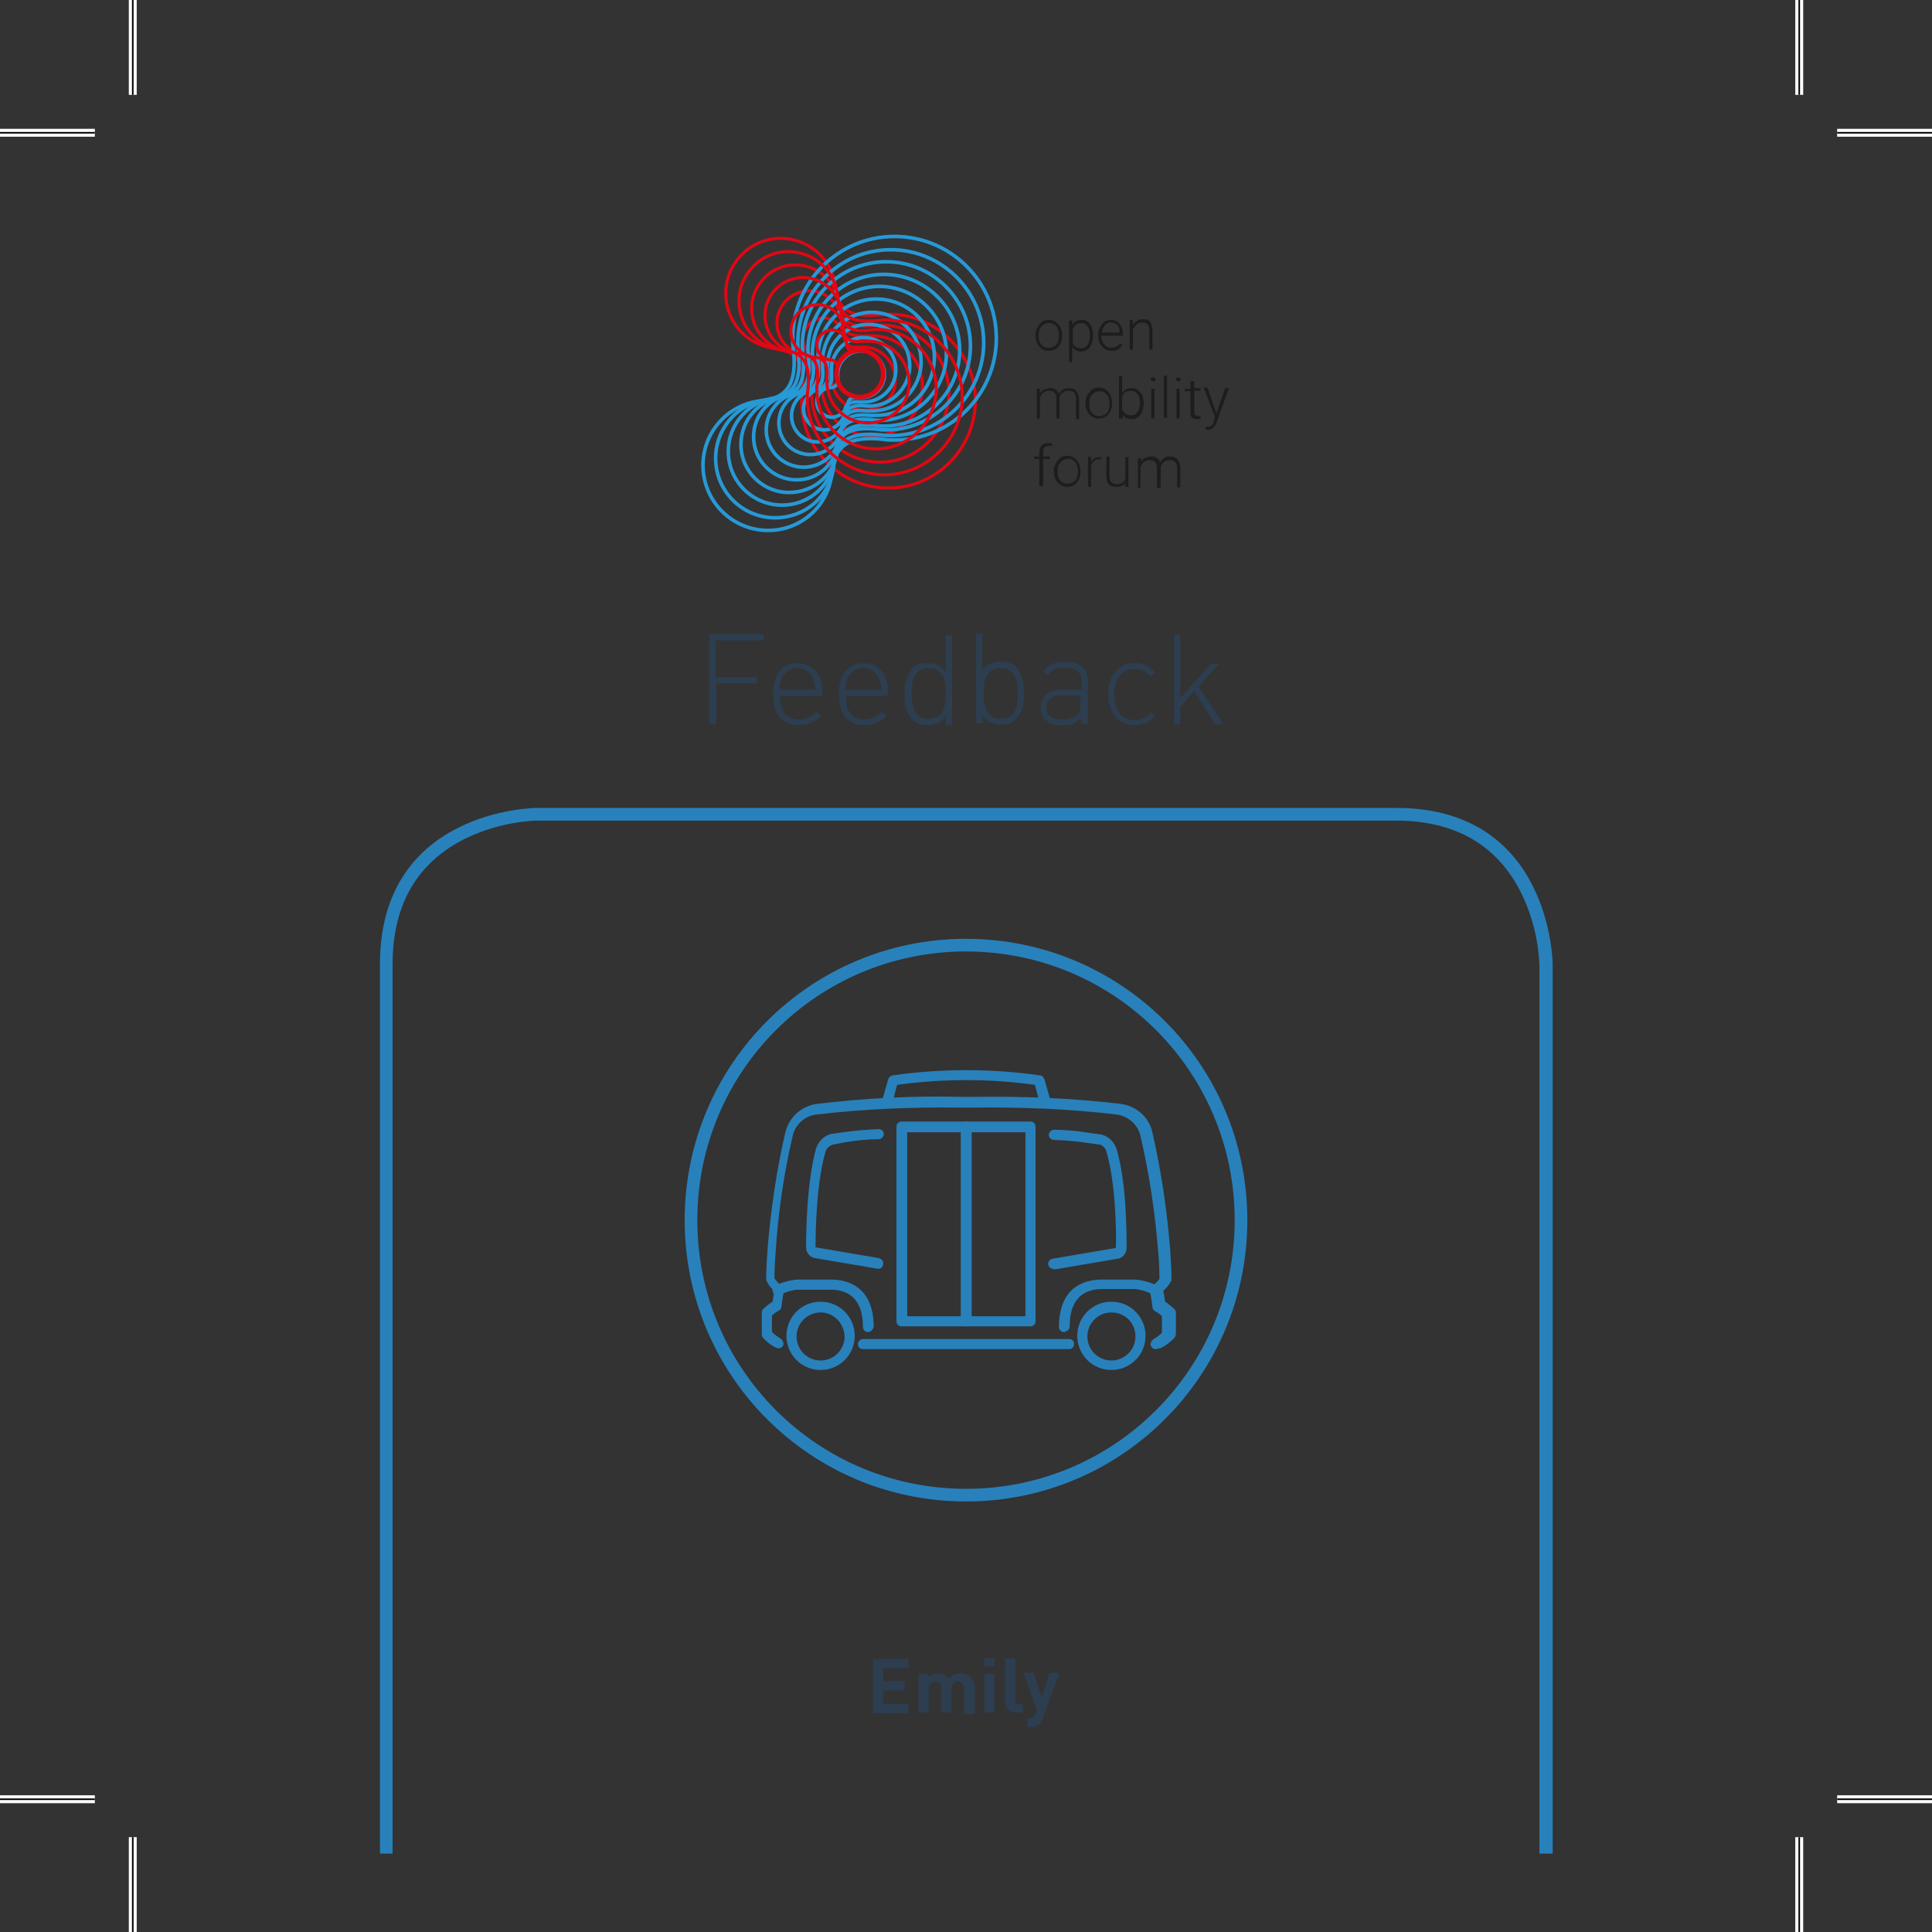 <?xml version="1.0" encoding="utf-8"?>
<!-- Generator: Adobe Illustrator 21.1.0, SVG Export Plug-In . SVG Version: 6.00 Build 0)  -->
<svg version="1.1" xmlns="http://www.w3.org/2000/svg" xmlns:xlink="http://www.w3.org/1999/xlink" x="0px" y="0px"
	 viewBox="0 0 305.6 305.6" style="enable-background:new 0 0 305.6 305.6;" xml:space="preserve">
<rect x="0" y="0" width="305.6" height="305.6" fill="#333333" stroke="none"/>
<style type="text/css">
	.st0{fill:#2C3E50;}
	.st1{fill:#2881BB;}
	.st2{fill:none;stroke:#FFFFFF;stroke-width:1.25;stroke-miterlimit:10;}
	.st3{fill:none;stroke:#000000;stroke-width:0.25;stroke-miterlimit:10;}
	.st4{fill:#52B36E;}
	.st5{fill:#3B95D2;}
	.st6{fill:none;stroke:#E30613;stroke-width:0.482;stroke-miterlimit:10;}
	.st7{fill:none;stroke:#2699D6;stroke-width:0.567;stroke-miterlimit:10;}
	.st8{fill:#1D1D1B;}
	.st9{fill:none;stroke:#E30613;stroke-width:0.709;stroke-miterlimit:10;}
	.st10{fill:#93C01F;}
	.st11{fill:#575756;}
</style>
<g id="Ebene_1">
	<g>
		<path class="st0" d="M113.3,107.1h6.4v1h-6.4v6.5h-1.1v-14.3h8.6v1h-7.6V107.1z"/>
		<path class="st0" d="M126.4,113.8c1,0,2-0.4,2.7-1.2l0.8,0.6c-0.9,1-2.2,1.5-3.5,1.5c-2.7,0-4.1-1.7-4.1-4.9s1.4-4.9,3.9-4.9
			c2.4,0,3.9,1.7,3.9,4.7v0.5h-6.7C123.3,112.4,124.3,113.8,126.4,113.8z M128.6,107.3c-0.6-1.4-2.2-2-3.6-1.4
			c-0.6,0.3-1.1,0.8-1.4,1.4c-0.2,0.6-0.3,1.2-0.3,1.8h5.7C128.9,108.5,128.8,107.9,128.6,107.3z"/>
		<path class="st0" d="M136.8,113.8c1,0,2-0.4,2.7-1.2l0.8,0.6c-0.9,1-2.2,1.5-3.5,1.5c-2.7,0-4.1-1.7-4.1-4.9s1.4-4.9,3.9-4.9
			c2.4,0,3.9,1.7,3.9,4.7v0.5h-6.7C133.7,112.4,134.8,113.8,136.8,113.8z M139,107.3c-0.6-1.4-2.2-2-3.6-1.4
			c-0.6,0.3-1.1,0.8-1.4,1.4c-0.2,0.6-0.3,1.2-0.3,1.8h5.7C139.4,108.5,139.3,107.9,139,107.3z"/>
		<path class="st0" d="M149.6,113.3c-0.6,0.9-1.7,1.4-2.9,1.4c-0.9,0-1.7-0.3-2.4-0.8c-0.9-1.2-1.4-2.6-1.2-4.1
			c-0.1-1.5,0.3-2.9,1.2-4.1c0.6-0.6,1.5-0.9,2.4-0.8c1.1-0.1,2.2,0.4,2.9,1.4v-5.8h1v14.2h-1V113.3z M146.9,105.7
			c-2.4,0-2.7,2-2.7,4s0.4,4,2.7,4c2.4,0,2.7-2,2.7-4S149.3,105.7,146.9,105.7z"/>
		<path class="st0" d="M160.7,113.8c-0.6,0.6-1.5,0.9-2.4,0.8c-1.1,0.1-2.2-0.4-2.9-1.4v1.2h-1v-14.2h1v5.8c0.6-0.9,1.7-1.4,2.9-1.4
			c0.9,0,1.7,0.3,2.4,0.8c0.9,1.2,1.4,2.6,1.2,4.1C162.1,111.2,161.7,112.7,160.7,113.8z M158.3,105.7c-2.4,0-2.7,2-2.7,4
			s0.4,4,2.7,4c2.4,0,2.7-2,2.7-4S160.6,105.7,158.3,105.7z"/>
		<path class="st0" d="M171,113.6c-0.8,0.8-1.8,1.2-2.9,1.1c-1,0.1-2.1-0.2-2.8-0.9c-0.5-0.5-0.7-1.2-0.7-1.9c0-1.8,1.3-2.8,3.4-2.8
			h3.1V108c0-1.5-0.7-2.4-2.7-2.4c-1-0.1-2.1,0.3-2.7,1.2l-0.7-0.6c0.8-1.1,2.1-1.6,3.4-1.5c2.6,0,3.7,1.1,3.7,3.2v6.6h-1L171,113.6
			z M168,110c-1.6,0-2.5,0.6-2.5,1.9s0.8,1.9,2.5,1.9c0.9,0.1,1.7-0.2,2.4-0.7c0.4-0.5,0.6-1.2,0.5-1.8V110H168z"/>
		<path class="st0" d="M179.5,114.7c-2.6,0-4.2-1.9-4.2-4.9s1.6-4.9,4.2-4.9c1.2-0.1,2.4,0.5,3.2,1.5l-0.7,0.6
			c-0.6-0.8-1.5-1.2-2.5-1.2c-1,0-2,0.5-2.6,1.3c-0.9,1.7-0.9,3.8,0,5.5c0.6,0.8,1.5,1.3,2.6,1.3c1,0,1.9-0.4,2.5-1.2l0.7,0.6
			C181.9,114.2,180.7,114.7,179.5,114.7z"/>
		<path class="st0" d="M188.9,109.3l-2.2,2.5v2.8h-1v-14.2h1v10l4.8-5.4h1.3l-3.2,3.6l3.9,6h-1.3L188.9,109.3z"/>
	</g>
	<path class="st1" d="M243.5,293.1V152.5c-0.2-4-1.2-7.9-3-11.5c-3.8-7.4-10.4-11.2-19.7-11.2h-136c-4,0.2-7.9,1.2-11.5,3
		c-7.4,3.8-11.2,10.4-11.2,19.7v140.7h-2V152.5c0-24.4,24.4-24.7,24.7-24.7h136.1c24.4,0,24.7,24.4,24.7,24.7v140.7H243.5z"/>
	<g>
		<path class="st1" d="M139,200.7h-0.1l-10-1.7c-0.8-0.1-1.4-0.9-1.4-1.7c0-2.3,0.1-10.4,1.6-15.7c0.4-1.2,1.5-2.2,2.8-2.3l1.5-0.2
			c1.9-0.3,3.7-0.4,5.6-0.5l0,0c0.5,0,0.8,0.4,0.8,0.8s-0.4,0.8-0.8,0.8c-1.8,0-3.6,0.2-5.4,0.5L132,181c-0.6,0.1-1.2,0.5-1.4,1.1
			c-1.5,5.1-1.6,12.9-1.6,15.2l10,1.7c0.4,0.1,0.8,0.5,0.7,0.9C139.7,200.4,139.3,200.7,139,200.7L139,200.7z"/>
		<path class="st1" d="M129.8,216.7c-3,0-5.4-2.4-5.4-5.4s2.4-5.4,5.4-5.4s5.4,2.4,5.4,5.4v0C135.2,214.3,132.8,216.7,129.8,216.7z
			 M129.8,207.6c-2.1,0-3.8,1.7-3.8,3.8s1.7,3.8,3.8,3.8s3.8-1.7,3.8-3.8C133.5,209.2,131.8,207.6,129.8,207.6z"/>
		<path class="st1" d="M137.3,210.7c-0.5,0-0.8-0.4-0.8-0.8v0c0-4.9-2.8-5.9-5.1-5.9h-5.3c-1,0.1-1.9,0.4-2.7,0.8
			c-0.4,0.2-0.9,0.1-1.1-0.3c-0.2-0.4-0.1-0.9,0.3-1.1c1.1-0.6,2.3-0.9,3.6-1h5.3c2,0,6.7,0.7,6.7,7.5
			C138.1,210.3,137.7,210.7,137.3,210.7z"/>
		<path class="st1" d="M168.3,210.7c-0.5,0-0.8-0.4-0.8-0.8v0c0-6.8,4.7-7.5,6.7-7.5h5.3c1.2,0.1,2.5,0.4,3.6,1
			c0.2,0.1,0.3,0.3,0.4,0.5c0,0.1,0.3,1.5,0.5,2.6c0.1,0.5-0.3,0.9-0.7,0.9s-0.9-0.3-0.9-0.7c-0.1-0.7-0.3-1.6-0.4-2.1
			c-0.8-0.4-1.6-0.6-2.4-0.7h-5.3c-2.3,0-5.1,1-5.1,5.9C169.2,210.3,168.8,210.6,168.3,210.7C168.4,210.7,168.3,210.7,168.3,210.7z"
			/>
		<path class="st1" d="M166.6,200.7c-0.5,0-0.8-0.4-0.8-0.8c0-0.4,0.3-0.7,0.7-0.8l10-1.7c0.1-2.4,0-10.2-1.5-15.3
			c-0.2-0.6-0.7-1.1-1.4-1.1l-1.5-0.2c-1.8-0.3-3.6-0.4-5.4-0.5c-0.5,0-0.8-0.4-0.8-0.8s0.4-0.8,0.8-0.8l0,0c1.9,0,3.8,0.2,5.6,0.5
			l1.5,0.2c1.3,0.1,2.4,1.1,2.8,2.3c1.6,5.3,1.6,13.3,1.6,15.7c0,0.8-0.6,1.6-1.4,1.7l-10,1.7L166.6,200.7z"/>
		<path class="st1" d="M163,209.8h-10.2c-0.5,0-0.8-0.4-0.8-0.8c0,0,0,0,0,0v-30.8c0-0.5,0.4-0.8,0.8-0.8h0H163
			c0.5,0,0.8,0.4,0.8,0.8v0V209C163.8,209.4,163.5,209.8,163,209.8C163,209.8,163,209.8,163,209.8z M153.7,208.2h8.5v-29.1h-8.5
			V208.2z"/>
		<path class="st1" d="M152.8,209.8h-10.2c-0.5,0-0.8-0.4-0.8-0.8v0v-30.8c0-0.5,0.4-0.8,0.8-0.8h0h10.2c0.5,0,0.8,0.4,0.8,0.8v0
			V209C153.6,209.4,153.3,209.8,152.8,209.8C152.8,209.8,152.8,209.8,152.8,209.8z M143.5,208.2h8.5v-29.1h-8.5L143.5,208.2z"/>
		<path class="st1" d="M165.3,175.2c-0.4,0-0.7-0.2-0.8-0.6l-0.8-3c-7.2-1-14.5-1-21.8,0l-0.8,3c-0.1,0.4-0.6,0.7-1,0.6
			s-0.7-0.6-0.6-1l1-3.5c0.1-0.3,0.3-0.5,0.7-0.6c7.7-1.1,15.6-1.1,23.3,0c0.3,0,0.6,0.3,0.7,0.6l1,3.5c0.1,0.4-0.2,0.9-0.6,1
			C165.5,175.2,165.4,175.2,165.3,175.2L165.3,175.2z"/>
		<path class="st1" d="M175.8,216.7c-3,0-5.4-2.4-5.4-5.4c0-3,2.4-5.4,5.4-5.4s5.4,2.4,5.4,5.4c0,0,0,0,0,0
			C181.2,214.3,178.8,216.7,175.8,216.7z M175.8,207.6c-2.1,0-3.8,1.7-3.8,3.8s1.7,3.8,3.8,3.8s3.8-1.7,3.8-3.8
			C179.6,209.2,177.9,207.6,175.8,207.6z"/>
		<path class="st1" d="M182.8,213.4c-0.5,0-0.8-0.4-0.8-0.8c0-0.3,0.2-0.6,0.5-0.8c0.5-0.3,0.9-0.6,1.3-1v-2.6
			c-0.3-0.3-0.7-0.6-1.1-0.8c-0.2-0.1-0.4-0.4-0.4-0.6c-0.1-1.1-0.4-2.5-0.4-2.5c-0.1-0.3,0.1-0.7,0.4-0.9c0.4-0.3,0.8-0.7,1.1-1.1
			c0-1.5-0.1-3.4-0.2-4.3c-0.5-6.2-1.4-12.3-2.8-18.3c-0.4-1.8-1.9-3.1-3.7-3.4c-7.5-0.9-15.1-1.2-22.7-1.1h-2.1
			c-7.6-0.1-15.2,0.2-22.8,1.1c-1.8,0.2-3.3,1.6-3.7,3.3c-1.4,6-2.3,12.1-2.7,18.3c-0.1,1.3-0.2,2.9-0.2,4.3
			c0.3,0.4,0.6,0.8,1.1,1.1c0.3,0.2,0.4,0.5,0.4,0.9c0,0-0.3,1.4-0.4,2.5c0,0.3-0.2,0.5-0.4,0.6c-0.4,0.2-0.8,0.5-1.1,0.8v2.6
			c0.4,0.4,0.9,0.7,1.3,1c0.4,0.2,0.6,0.7,0.5,1.1c-0.2,0.4-0.7,0.6-1.1,0.4c-0.8-0.4-1.5-0.9-2.1-1.6c-0.2-0.2-0.2-0.4-0.2-0.6
			v-3.4c0-0.2,0.1-0.5,0.3-0.6c0.4-0.4,0.9-0.8,1.4-1.1c0.1-0.6,0.2-1.3,0.3-1.7c-0.5-0.4-0.9-0.9-1.2-1.5c-0.1-0.1-0.1-0.3-0.1-0.4
			c0-1.5,0.1-3.2,0.2-4.6c0.5-6.2,1.4-12.4,2.8-18.5c0.6-2.5,2.6-4.3,5.1-4.6c7.6-0.9,15.3-1.3,22.9-1.1h2.1
			c7.7-0.1,15.3,0.2,22.9,1.1c2.5,0.3,4.6,2.1,5.1,4.6c1.4,6.1,2.3,12.3,2.8,18.5c0.1,1.5,0.2,3.2,0.2,4.6c0,0.1,0,0.3-0.1,0.4
			c-0.3,0.6-0.8,1.1-1.2,1.5c0.1,0.4,0.2,1.1,0.3,1.7c0.5,0.3,0.9,0.7,1.4,1.1c0.2,0.2,0.3,0.4,0.3,0.6v3.4c0,0.2-0.1,0.4-0.2,0.6
			c-0.6,0.6-1.3,1.2-2.1,1.6C183,213.4,182.9,213.4,182.8,213.4z"/>
		<path class="st1" d="M169.1,213.4h-32.6c-0.5,0-0.8-0.4-0.8-0.8s0.4-0.8,0.8-0.8h32.6c0.5,0,0.8,0.4,0.8,0.8
			S169.6,213.4,169.1,213.4L169.1,213.4z"/>
		<path class="st1" d="M152.8,148.5c-24.6,0-44.5,19.9-44.5,44.5s19.9,44.5,44.5,44.5s44.5-19.9,44.5-44.5l0,0
			C197.3,168.4,177.4,148.5,152.8,148.5z M152.8,235.5c-23.5,0-42.5-19-42.5-42.5c0-23.5,19-42.5,42.5-42.5
			c23.5,0,42.5,19,42.5,42.5c0,0,0,0,0,0C195.3,216.5,176.3,235.5,152.8,235.5L152.8,235.5z"/>
	</g>
	<path class="st2" d="M284.6,290.6v15 M284.6,15V0 M21,290.6v15 M21,15V0 M290.6,284.6h15 M15,284.6H0 M290.6,21h15 M15,21H0"/>
	<path class="st3" d="M284.6,290.6v15 M284.6,15V0 M21,290.6v15 M21,15V0 M290.6,284.6h15 M15,284.6H0 M290.6,21h15 M15,21H0"/>
	<g>
		<path class="st6" d="M140.5,77.2c-7.5,0-13.7-6.1-13.7-13.7c0-0.5,0-0.9,0.1-1.4c0.5-4.6-0.8-6.6-4.3-7c-4.5-0.5-7.8-4.2-7.8-8.7
			c0-4.8,3.9-8.7,8.7-8.7c4.5,0,8.2,3.4,8.7,7.8c0.4,3.6,2.4,4.8,7,4.3c0.5,0,1-0.1,1.4-0.1c7.5,0,13.7,6.1,13.7,13.7
			C154.2,71.1,148,77.2,140.5,77.2z"/>
		<path class="st6" d="M139.2,73.1c-6,0-10.8-4.9-10.8-10.8c0-0.4,0-0.7,0.1-1.1c0.4-3.6-0.6-5.2-3.4-5.5c-3.5-0.4-6.2-3.3-6.2-6.9
			c0-3.8,3.1-6.9,6.9-6.9c3.6,0,6.5,2.7,6.9,6.2c0.3,2.8,1.9,3.8,5.5,3.4c0.4,0,0.8-0.1,1.1-0.1c6,0,10.8,4.9,10.8,10.8
			C150,68.2,145.2,73.1,139.2,73.1z"/>
		<path class="st6" d="M138,69c-4.4,0-8-3.6-8-8c0-0.3,0-0.5,0-0.8c0.3-2.6-0.4-3.8-2.5-4c-2.6-0.3-4.6-2.4-4.6-5.1
			c0-2.8,2.3-5.1,5.1-5.1c2.6,0,4.8,2,5.1,4.6c0.2,2,1.4,2.7,4,2.5c0.3,0,0.5,0,0.8,0c4.4,0,8,3.6,8,8C145.9,65.4,142.4,69,138,69z"
			/>
		<path class="st6" d="M136.7,64.9c-2.8,0-5.1-2.3-5.1-5.1c0-0.2,0-0.4,0-0.5c0.2-2-0.6-2.4-1.6-2.5l-0.2,0l0,0
			c-1.6-0.3-2.8-1.6-2.8-3.2c0-1.8,1.5-3.3,3.3-3.3c1.6,0,3,1.2,3.2,2.8l0,0l0,0.2c0.1,0.6,0.3,1,0.6,1.3c0.4,0.3,1,0.4,1.9,0.3
			c0.2,0,0.4,0,0.5,0c2.8,0,5.1,2.3,5.1,5.1C141.8,62.6,139.5,64.9,136.7,64.9z"/>
		<path class="st7" d="M121.5,83.9c-5.7,0-10.3-4.6-10.3-10.3c0-5.3,4-9.7,9.2-10.2c4.2-0.4,5.7-2.8,5.1-8.2
			c-0.1-0.6-0.1-1.1-0.1-1.7c0-8.9,7.2-16.1,16.1-16.1s16.1,7.2,16.1,16.1c0,8.9-7.2,16.1-16.1,16.1c-0.6,0-1.1,0-1.7-0.1
			c-5.4-0.6-7.8,0.9-8.2,5.1C131.2,79.9,126.8,83.9,121.5,83.9z"/>
		<path class="st7" d="M122.6,81.9c-5.2,0-9.4-4.2-9.4-9.4c0-4.8,3.6-8.9,8.4-9.3c3.8-0.4,5.2-2.6,4.7-7.5c-0.1-0.5-0.1-1-0.1-1.5
			c0-8.1,6.6-14.7,14.7-14.7c8.1,0,14.7,6.6,14.7,14.7s-6.6,14.7-14.7,14.7c-0.5,0-1,0-1.5-0.1c-4.9-0.5-7.1,0.8-7.5,4.7
			C131.5,78.3,127.5,81.9,122.6,81.9z"/>
		<path class="st7" d="M123.7,79.9c-4.7,0-8.5-3.8-8.5-8.5c0-4.4,3.3-8,7.6-8.5c3.5-0.4,4.7-2.3,4.2-6.8c0-0.5-0.1-0.9-0.1-1.4
			c0-7.4,6-13.3,13.3-13.3s13.3,6,13.3,13.3c0,7.4-6,13.3-13.3,13.3c-0.5,0-0.9,0-1.4-0.1c-4.5-0.5-6.4,0.8-6.8,4.2
			C131.8,76.6,128.1,79.9,123.7,79.9z"/>
		<path class="st7" d="M124.8,77.9c-4.2,0-7.6-3.4-7.6-7.6c0-3.9,2.9-7.2,6.9-7.6c3.1-0.3,4.2-2.1,3.8-6.1c0-0.4-0.1-0.8-0.1-1.2
			c0-6.6,5.4-12,12-12c6.6,0,12,5.4,12,12c0,6.6-5.4,12-12,12c-0.4,0-0.8,0-1.2-0.1c-4-0.4-5.7,0.7-6.1,3.8
			C132.1,75,128.8,77.9,124.8,77.9z"/>
		<path class="st7" d="M126,75.9c-3.7,0-6.8-3-6.8-6.8c0-3.5,2.6-6.4,6.1-6.7c2.7-0.3,3.7-1.8,3.3-5.4c0-0.4-0.1-0.7-0.1-1.1
			c0-5.8,4.8-10.6,10.6-10.6c5.8,0,10.6,4.8,10.6,10.6c0,5.8-4.8,10.6-10.6,10.6c-0.4,0-0.7,0-1.1-0.1c-3.5-0.4-5.1,0.6-5.4,3.3
			C132.3,73.3,129.5,75.9,126,75.9z"/>
		<path class="st7" d="M127.1,73.9c-3.2,0-5.9-2.6-5.9-5.9c0-3,2.3-5.6,5.3-5.9c2.4-0.2,3.2-1.6,2.9-4.6c0-0.3,0-0.6,0-1
			c0-5.1,4.1-9.2,9.2-9.2s9.2,4.1,9.2,9.2c0,5.1-4.1,9.2-9.2,9.2c-0.3,0-0.6,0-1,0c-3-0.3-4.4,0.5-4.6,2.9
			C132.6,71.7,130.1,73.9,127.1,73.9z"/>
		<path class="st7" d="M128.2,71.9c-2.8,0-5-2.2-5-5c0-2.6,1.9-4.7,4.5-5c2-0.2,2.7-1.3,2.4-3.9c0-0.3,0-0.5,0-0.8
			c0-4.3,3.5-7.8,7.8-7.8s7.8,3.5,7.8,7.8c0,4.3-3.5,7.8-7.8,7.8c-0.3,0-0.5,0-0.8,0c-2.6-0.3-3.7,0.4-3.9,2.4
			C132.9,70,130.8,71.9,128.2,71.9z"/>
		<path class="st7" d="M129.3,69.9c-2.3,0-4.1-1.9-4.1-4.1c0-2.1,1.5-3.8,3.5-4.1l0,0l0.2,0c1.6-0.2,2.2-1.1,2-3.2
			c0-0.2,0-0.4,0-0.7c0-3.6,2.9-6.5,6.5-6.5s6.5,2.9,6.5,6.5c0,3.8-3.3,6.8-7.1,6.4c-2.1-0.2-3,0.4-3.2,2l0,0.2l0,0
			C133.1,68.4,131.4,69.9,129.3,69.9z"/>
		<path class="st7" d="M130.4,68c-1.8,0-3.3-1.5-3.3-3.3c0-1.6,1.2-3,2.7-3.2l0,0l0.2,0c0.9-0.1,1.7-0.5,1.5-2.5c0-0.2,0-0.4,0-0.5
			c0-2.8,2.3-5.1,5.1-5.1c2.8,0,5.1,2.3,5.1,5.1c0,2.8-2.3,5.1-5.1,5.1c-0.2,0-0.3,0-0.5,0c-2-0.2-2.4,0.6-2.5,1.5l0,0.2l0,0
			C133.4,66.8,132,68,130.4,68"/>
		<path class="st7" d="M131.6,66c-1.3,0-2.4-1.1-2.4-2.4c0-1.2,0.8-2.1,2-2.3l0,0l0.2,0c0.4,0,0.7-0.2,0.9-0.4
			c0.2-0.3,0.3-0.7,0.2-1.3l0-0.3l0,0c0,0,0-0.1,0-0.1c0-2,1.7-3.7,3.7-3.7c2,0,3.7,1.7,3.7,3.7c0,2-1.6,3.7-3.7,3.7
			c0,0-0.1,0-0.1,0l-0.3,0c-0.6-0.1-1.1,0-1.3,0.2c-0.2,0.2-0.4,0.5-0.4,0.9l0,0.2l0,0C133.7,65.1,132.7,66,131.6,66"/>
		<path class="st8" d="M163.8,53c0-0.5,0.1-0.9,0.3-1.2c0.2-0.4,0.4-0.6,0.7-0.9c0.3-0.2,0.7-0.3,1.1-0.3c0.6,0,1.1,0.2,1.5,0.7
			c0.4,0.4,0.6,1,0.6,1.8v0.1c0,0.5-0.1,0.9-0.3,1.2c-0.2,0.4-0.4,0.6-0.7,0.8c-0.3,0.2-0.7,0.3-1.1,0.3c-0.6,0-1.1-0.2-1.5-0.7
			c-0.4-0.4-0.6-1-0.6-1.8V53z M164.3,53.1c0,0.6,0.1,1,0.4,1.4c0.3,0.4,0.7,0.5,1.2,0.5c0.5,0,0.9-0.2,1.2-0.5
			c0.3-0.4,0.4-0.8,0.4-1.4V53c0-0.4-0.1-0.7-0.2-1c-0.1-0.3-0.3-0.5-0.6-0.7s-0.5-0.2-0.8-0.2c-0.5,0-0.8,0.2-1.1,0.5
			C164.4,51.9,164.3,52.4,164.3,53.1L164.3,53.1z"/>
		<path class="st8" d="M172.9,53.1c0,0.7-0.2,1.3-0.5,1.8c-0.3,0.4-0.8,0.7-1.3,0.7c-0.6,0-1.1-0.2-1.5-0.7v2.4h-0.5v-6.6h0.5l0,0.7
			c0.3-0.5,0.8-0.8,1.5-0.8c0.6,0,1,0.2,1.3,0.6C172.7,51.6,172.9,52.2,172.9,53.1L172.9,53.1z M172.4,53c0-0.6-0.1-1.1-0.4-1.4
			c-0.2-0.4-0.6-0.5-1-0.5c-0.3,0-0.6,0.1-0.8,0.2c-0.2,0.2-0.4,0.4-0.5,0.7v2.3c0.1,0.3,0.3,0.5,0.5,0.6c0.2,0.1,0.5,0.2,0.8,0.2
			c0.4,0,0.8-0.2,1-0.5C172.3,54.2,172.4,53.6,172.4,53"/>
		<path class="st8" d="M175.9,55.5c-0.4,0-0.8-0.1-1.1-0.3c-0.3-0.2-0.6-0.5-0.8-0.8c-0.2-0.4-0.3-0.8-0.3-1.2V53
			c0-0.5,0.1-0.9,0.3-1.2c0.2-0.4,0.4-0.7,0.7-0.9c0.3-0.2,0.7-0.3,1-0.3c0.6,0,1,0.2,1.4,0.6c0.3,0.4,0.5,0.9,0.5,1.6v0.3h-3.4v0.1
			c0,0.5,0.2,1,0.5,1.3c0.3,0.4,0.7,0.5,1.2,0.5c0.3,0,0.5-0.1,0.7-0.2c0.2-0.1,0.4-0.3,0.6-0.5l0.3,0.3
			C177.2,55.2,176.6,55.5,175.9,55.5 M175.8,51c-0.4,0-0.7,0.1-1,0.4c-0.3,0.3-0.4,0.7-0.5,1.2h2.8v-0.1c0-0.5-0.1-0.8-0.4-1.1
			C176.5,51.2,176.2,51,175.8,51"/>
		<path class="st8" d="M179.2,50.6l0,0.8c0.2-0.3,0.4-0.5,0.7-0.7c0.3-0.2,0.6-0.2,0.9-0.2c0.5,0,0.9,0.1,1.1,0.4
			c0.2,0.3,0.4,0.7,0.4,1.3v3.1h-0.5v-3.1c0-0.4-0.1-0.7-0.3-0.9c-0.2-0.2-0.5-0.3-0.8-0.3c-0.3,0-0.6,0.1-0.9,0.3
			c-0.2,0.2-0.4,0.5-0.6,0.8v3.2h-0.5v-4.7H179.2z"/>
		<path class="st8" d="M164.5,61.4l0,0.8c0.2-0.3,0.4-0.5,0.7-0.6c0.3-0.1,0.6-0.2,0.9-0.2c0.7,0,1.2,0.3,1.4,0.9
			c0.2-0.3,0.4-0.5,0.7-0.7c0.3-0.2,0.6-0.2,0.9-0.2c1,0,1.5,0.6,1.6,1.7v3.2h-0.5V63c0-0.4-0.1-0.7-0.3-0.9
			c-0.2-0.2-0.5-0.3-0.9-0.3c-0.4,0-0.7,0.1-1,0.4c-0.3,0.2-0.4,0.5-0.4,0.9v3.1h-0.5V63c0-0.4-0.1-0.7-0.3-0.9
			c-0.2-0.2-0.5-0.3-0.9-0.3c-0.3,0-0.6,0.1-0.9,0.3c-0.2,0.2-0.4,0.5-0.5,0.8v3.3H164v-4.7H164.5z"/>
		<path class="st8" d="M171.7,63.7c0-0.5,0.1-0.9,0.3-1.2c0.2-0.4,0.4-0.6,0.7-0.9c0.3-0.2,0.7-0.3,1.1-0.3c0.6,0,1.1,0.2,1.5,0.7
			c0.4,0.4,0.6,1,0.6,1.8v0.1c0,0.5-0.1,0.9-0.3,1.2c-0.2,0.4-0.4,0.6-0.7,0.8c-0.3,0.2-0.7,0.3-1.1,0.3c-0.6,0-1.1-0.2-1.5-0.7
			c-0.4-0.4-0.6-1-0.6-1.8V63.7z M172.3,63.9c0,0.6,0.1,1,0.4,1.4c0.3,0.4,0.7,0.5,1.2,0.5c0.5,0,0.9-0.2,1.2-0.5
			c0.3-0.4,0.4-0.8,0.4-1.4v-0.1c0-0.4-0.1-0.7-0.2-1c-0.1-0.3-0.3-0.5-0.6-0.7c-0.2-0.2-0.5-0.2-0.8-0.2c-0.5,0-0.8,0.2-1.1,0.5
			C172.4,62.7,172.3,63.2,172.3,63.9L172.3,63.9z"/>
		<path class="st8" d="M180.9,63.8c0,0.7-0.2,1.3-0.5,1.8c-0.3,0.4-0.8,0.7-1.3,0.7c-0.7,0-1.2-0.2-1.5-0.7l0,0.6H177v-6.7h0.5v2.7
			c0.3-0.5,0.8-0.8,1.5-0.8c0.6,0,1,0.2,1.3,0.6C180.7,62.4,180.9,63,180.9,63.8L180.9,63.8z M180.3,63.7c0-0.6-0.1-1.1-0.4-1.4
			c-0.2-0.3-0.6-0.5-1-0.5c-0.3,0-0.6,0.1-0.9,0.2c-0.2,0.2-0.4,0.4-0.5,0.7v2.1c0.3,0.6,0.7,0.9,1.4,0.9c0.4,0,0.8-0.2,1-0.5
			C180.2,64.9,180.3,64.4,180.3,63.7"/>
		<path class="st8" d="M182,60c0-0.1,0-0.2,0.1-0.2c0.1-0.1,0.2-0.1,0.3-0.1c0.1,0,0.2,0,0.3,0.1c0.1,0.1,0.1,0.2,0.1,0.2
			c0,0.1,0,0.2-0.1,0.2c-0.1,0.1-0.2,0.1-0.3,0.1c-0.1,0-0.2,0-0.3-0.1C182,60.2,182,60.1,182,60 M182.6,66.2h-0.5v-4.7h0.5V66.2z"
			/>
		<rect x="184.1" y="59.4" class="st8" width="0.5" height="6.7"/>
		<path class="st8" d="M186,60c0-0.1,0-0.2,0.1-0.2c0.1-0.1,0.2-0.1,0.3-0.1c0.1,0,0.2,0,0.3,0.1c0.1,0.1,0.1,0.2,0.1,0.2
			c0,0.1,0,0.2-0.1,0.2c-0.1,0.1-0.2,0.1-0.3,0.1c-0.1,0-0.2,0-0.3-0.1C186,60.2,186,60.1,186,60 M186.6,66.2h-0.5v-4.7h0.5V66.2z"
			/>
		<path class="st8" d="M188.9,60.2v1.2h1v0.4h-1V65c0,0.3,0,0.5,0.1,0.6c0.1,0.1,0.3,0.2,0.5,0.2c0.1,0,0.2,0,0.4,0l0,0.4
			c-0.1,0-0.3,0.1-0.6,0.1c-0.4,0-0.6-0.1-0.8-0.3c-0.2-0.2-0.2-0.5-0.2-0.9v-3.2h-0.9v-0.4h0.9v-1.2H188.9z"/>
		<path class="st8" d="M192.4,65.4l1.4-4h0.6l-2,5.5l-0.1,0.2c-0.3,0.6-0.7,0.9-1.2,0.9c-0.1,0-0.3,0-0.4-0.1l0-0.4l0.3,0
			c0.3,0,0.5-0.1,0.6-0.2c0.2-0.1,0.3-0.3,0.4-0.7l0.2-0.6l-1.8-4.7h0.6L192.4,65.4z"/>
		<path class="st8" d="M164.4,76.9v-4.3h-0.8v-0.4h0.8v-0.6c0-0.5,0.1-0.9,0.4-1.1c0.2-0.3,0.6-0.4,1-0.4c0.2,0,0.4,0,0.6,0.1l0,0.4
			c-0.1,0-0.3-0.1-0.5-0.1c-0.3,0-0.5,0.1-0.7,0.3c-0.2,0.2-0.2,0.4-0.2,0.8v0.6h1.1v0.4H165v4.3H164.4z"/>
		<path class="st8" d="M166.7,74.5c0-0.5,0.1-0.9,0.3-1.2c0.2-0.4,0.4-0.6,0.7-0.9c0.3-0.2,0.7-0.3,1.1-0.3c0.6,0,1.1,0.2,1.5,0.7
			c0.4,0.4,0.6,1,0.6,1.8v0.1c0,0.5-0.1,0.9-0.3,1.2c-0.2,0.4-0.4,0.6-0.7,0.8c-0.3,0.2-0.7,0.3-1.1,0.3c-0.6,0-1.1-0.2-1.5-0.7
			c-0.4-0.4-0.6-1-0.6-1.8V74.5z M167.3,74.6c0,0.6,0.1,1,0.4,1.4c0.3,0.4,0.7,0.5,1.2,0.5c0.5,0,0.9-0.2,1.2-0.5
			c0.3-0.4,0.4-0.8,0.4-1.4v-0.1c0-0.4-0.1-0.7-0.2-1c-0.1-0.3-0.3-0.5-0.6-0.7c-0.2-0.2-0.5-0.2-0.8-0.2c-0.5,0-0.8,0.2-1.1,0.5
			C167.4,73.5,167.3,73.9,167.3,74.6L167.3,74.6z"/>
		<path class="st8" d="M174.3,72.6c-0.1,0-0.2,0-0.4,0c-0.3,0-0.6,0.1-0.8,0.3c-0.2,0.2-0.4,0.4-0.5,0.8v3.3h-0.5v-4.7h0.5l0,0.8
			c0.3-0.6,0.7-0.8,1.3-0.8c0.1,0,0.3,0,0.3,0.1L174.3,72.6z"/>
		<path class="st8" d="M178.1,76.3c-0.3,0.5-0.8,0.7-1.5,0.7c-0.5,0-0.9-0.1-1.2-0.4c-0.3-0.3-0.4-0.7-0.4-1.3v-3.1h0.5v3
			c0,0.9,0.4,1.4,1.1,1.4c0.8,0,1.2-0.3,1.4-0.9v-3.4h0.5v4.7h-0.5L178.1,76.3z"/>
		<path class="st8" d="M180.5,72.2l0,0.8c0.2-0.3,0.4-0.5,0.7-0.6c0.3-0.1,0.6-0.2,0.9-0.2c0.7,0,1.2,0.3,1.4,0.9
			c0.2-0.3,0.4-0.5,0.7-0.7c0.3-0.2,0.6-0.2,0.9-0.2c1,0,1.5,0.6,1.6,1.7v3.2h-0.5v-3.1c0-0.4-0.1-0.7-0.3-0.9
			c-0.2-0.2-0.5-0.3-0.9-0.3c-0.4,0-0.7,0.1-1,0.4s-0.4,0.5-0.4,0.9v3.1H183v-3.2c0-0.4-0.1-0.7-0.3-0.9c-0.2-0.2-0.5-0.3-0.9-0.3
			c-0.3,0-0.6,0.1-0.9,0.3c-0.2,0.2-0.4,0.5-0.5,0.8v3.3H180v-4.7H180.5z"/>
		<path class="st6" d="M136.1,62.8c-2,0-3.7-1.7-3.7-3.7c0,0,0-0.1,0-0.1l0,0l0-0.3c0.1-1.4-0.3-1.7-1.1-1.8l-0.2,0
			c-1.1-0.2-1.9-1.2-1.9-2.3c0-1.3,1.1-2.4,2.4-2.4c1.2,0,2.1,0.8,2.3,2l0,0l0,0.2c0.1,0.8,0.4,1.2,1.8,1.1l0.3,0l0,0
			c0,0,0.1,0,0.1,0c2,0,3.7,1.7,3.7,3.7S138.1,62.8,136.1,62.8"/>
		<path class="st6" d="M137.3,66.9c-3.6,0-6.5-2.9-6.5-6.5c0-0.2,0-0.5,0-0.7c0.2-2.1-0.4-3.1-2-3.2l-0.2,0c-2-0.3-3.5-2.1-3.5-4.1
			c0-2.3,1.9-4.2,4.2-4.2c2.1,0,3.8,1.5,4.1,3.6l0,0l0,0.2c0.2,1.7,1.1,2.2,3.2,2c3.9-0.4,7.2,2.7,7.2,6.5
			C143.9,64,140.9,66.9,137.3,66.9z"/>
		<path class="st6" d="M138.6,71c-5.2,0-9.4-4.2-9.4-9.4c0-0.3,0-0.6,0.1-1c0.3-3.1-0.5-4.5-2.9-4.7c-3.1-0.3-5.4-2.9-5.4-6
			c0-3.3,2.7-6,6-6c3.1,0,5.7,2.3,6,5.4c0.3,2.4,1.6,3.3,4.7,2.9c0.3,0,0.7-0.1,1-0.1c5.2,0,9.4,4.2,9.4,9.4
			C148,66.8,143.8,71,138.6,71z"/>
		<path class="st6" d="M139.9,75.1c-6.7,0-12.2-5.5-12.2-12.2c0-0.4,0-0.8,0.1-1.3c0.4-4.1-0.7-5.9-3.9-6.2c-4-0.4-7-3.7-7-7.8
			c0-4.3,3.5-7.8,7.8-7.8c4,0,7.4,3,7.8,7c0.3,3.2,2.1,4.3,6.2,3.9c0.4,0,0.8-0.1,1.3-0.1c6.7,0,12.2,5.5,12.2,12.2
			S146.6,75.1,139.9,75.1z"/>
		<path class="st9" d="M136,62.8c-2.1,0-3.7-1.7-3.7-3.7s1.7-3.7,3.7-3.7s3.7,1.7,3.7,3.7S138.1,62.8,136,62.8"/>
	</g>
</g>
<g id="Ebene_2">
	<g>
		<path class="st0" d="M138.1,270.9v-8.5h5.6v1.5h-4v2h3.4v1.5h-3.4v2.1h4v1.5H138.1z"/>
		<path class="st0" d="M152.5,270.9v-3.8c0-0.9-0.5-1.1-1-1.1c-0.5,0-1,0.3-1,1.1v3.8h-1.6v-3.8c0-0.9-0.5-1.1-1-1.1s-1,0.3-1,1.1
			v3.8h-1.6v-6.2h1.5v0.6c0.4-0.4,1-0.6,1.6-0.6c0.7,0,1.3,0.3,1.7,0.8c0.5-0.6,1.1-0.8,1.9-0.8c0.6,0,1.2,0.2,1.5,0.6
			c0.5,0.5,0.7,1.1,0.7,1.8v4H152.5z"/>
		<path class="st0" d="M155.7,263.6v-1.3h1.6v1.3H155.7z M155.7,270.9v-6.2h1.6v6.2H155.7z"/>
		<path class="st0" d="M160.8,270.9c-1.3,0-1.8-0.9-1.8-1.8v-6.8h1.6v6.7c0,0.4,0.2,0.6,0.6,0.6h0.6v1.3H160.8z"/>
		<path class="st0" d="M164.9,271.9c-0.1,0.3-0.3,0.6-0.5,0.8c-0.4,0.4-0.8,0.5-1.3,0.5h-0.6v-1.4h0.4c0.4,0,0.6-0.1,0.8-0.6
			l0.3-0.8l-2.1-5.8h1.6l1.3,3.9l1.2-3.9h1.6L164.9,271.9z"/>
	</g>
</g>
</svg>
